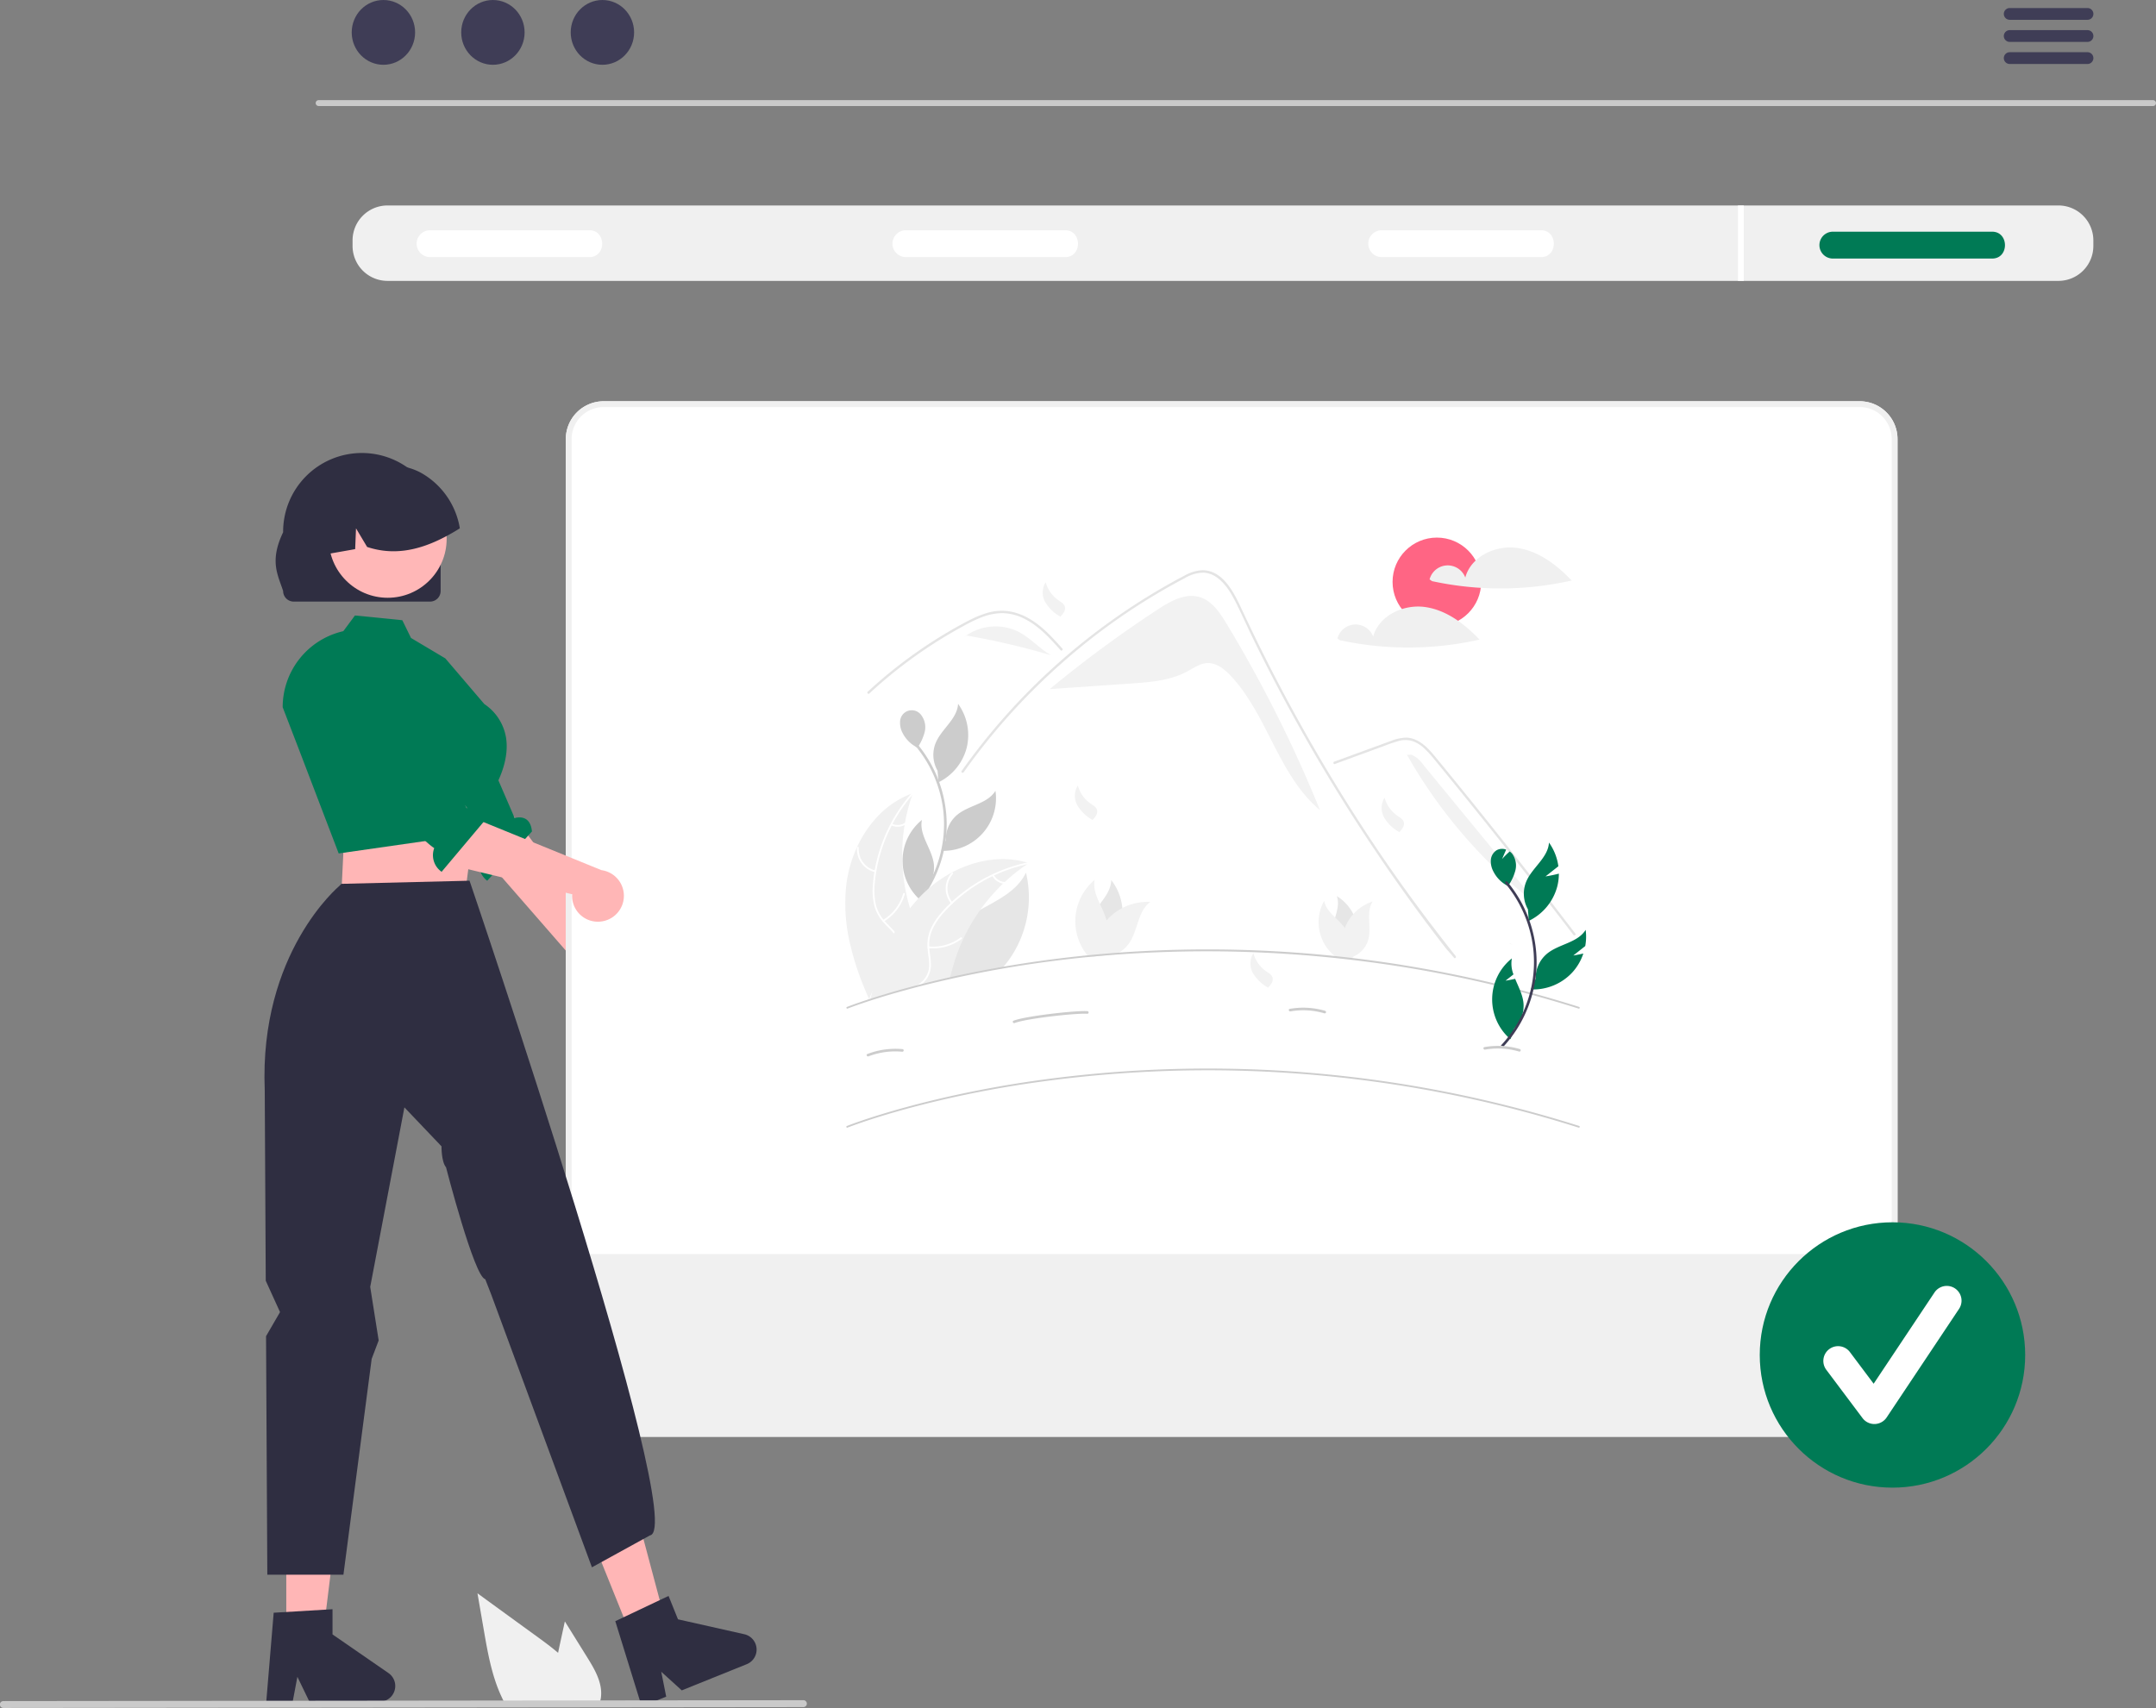 <svg xmlns="http://www.w3.org/2000/svg" width="743.11" height="588.834" viewBox="0 0 743.11 588.834" xmlns:xlink="http://www.w3.org/1999/xlink" role="img" artist="Katerina Limpitsouni" source="https://undraw.co/"><rect x="0" y="0" width="743.11" height="588.834" fill="#808080" stroke="none"/><path d="M970.562,192.136H338.239a1.016,1.016,0,0,1,0-2.031H970.562a1.016,1.016,0,0,1,0,2.031Z" transform="translate(-228.445 -155.583)" fill="#cacaca"/><ellipse cx="132.149" cy="11.169" rx="10.925" ry="11.169" fill="#3f3d56"/><ellipse cx="169.891" cy="11.169" rx="10.925" ry="11.169" fill="#3f3d56"/><ellipse cx="207.633" cy="11.169" rx="10.925" ry="11.169" fill="#3f3d56"/><path d="M947.945,158.351h-26.81a2.03,2.03,0,0,0,0,4.06h26.81a2.03,2.03,0,0,0,0-4.06Z" transform="translate(-228.445 -155.583)" fill="#3f3d56"/><path d="M947.945,165.971h-26.81a2.03,2.03,0,0,0,0,4.06h26.81a2.03,2.03,0,0,0,0-4.06Z" transform="translate(-228.445 -155.583)" fill="#3f3d56"/><path d="M947.945,173.581h-26.81a2.03,2.03,0,0,0,0,4.06h26.81a2.03,2.03,0,0,0,0-4.06Z" transform="translate(-228.445 -155.583)" fill="#3f3d56"/><path d="M937.933,226.419H361.993a12.048,12.048,0,0,0-12.03,12.03v1.94a12.048,12.048,0,0,0,12.03,12.03H937.933a12.048,12.048,0,0,0,12.03-12.03v-1.94A12.048,12.048,0,0,0,937.933,226.419Z" transform="translate(-228.445 -155.583)" fill="#f0f0f0"/><path d="M431.499,244.219H376.676a4.629,4.629,0,0,1,0-9.259h54.823C437.469,234.877,437.529,244.303,431.499,244.219Z" transform="translate(-228.445 -155.583)" fill="#fff"/><path d="M595.499,244.219H540.676a4.629,4.629,0,0,1,0-9.259h54.823C601.469,234.877,601.529,244.303,595.499,244.219Z" transform="translate(-228.445 -155.583)" fill="#fff"/><path d="M759.499,244.219H704.676a4.629,4.629,0,0,1,0-9.259h54.823C765.469,234.877,765.529,244.303,759.499,244.219Z" transform="translate(-228.445 -155.583)" fill="#fff"/><path d="M914.999,244.719H860.176a4.629,4.629,0,0,1,0-9.259h54.823C920.969,235.377,921.029,244.803,914.999,244.719Z" transform="translate(-228.445 -155.583)" fill="#007a55"/><rect x="599.019" y="70.836" width="2" height="26" fill="#fff"/><path d="M434.985,495.444a8.876,8.876,0,0,1-9.465-9.78l-53.111-60.946,16.487-10.037,47.022,63.064a8.924,8.924,0,0,1-.933,17.699Z" transform="translate(-228.445 -155.583)" fill="#ffb6b6"/><path d="M356.51,398.791s-4.162,2.16,2.07,9.896c4.989,6.194,26.599,35.828,35.554,42.288a6.973,6.973,0,0,0,2.239,8.25l15.422-16.996c-.504-5.175-3.975-5.126-5.955-4.623l-5.67-13.125-20.897-34.003-19.782,6.699Z" transform="translate(-228.445 -155.583)" fill="#007a55"/><path d="M869.433,650.919H436.494a13.045,13.045,0,0,1-13.03-13.03V306.949A13.045,13.045,0,0,1,436.494,293.919H869.433a13.045,13.045,0,0,1,13.03,13.03V637.889A13.045,13.045,0,0,1,869.433,650.919Z" transform="translate(-228.445 -155.583)" fill="#fff"/><path d="M869.433,650.919H436.494a13.045,13.045,0,0,1-13.03-13.03V306.949A13.045,13.045,0,0,1,436.494,293.919H869.433a13.045,13.045,0,0,1,13.03,13.03V637.889A13.045,13.045,0,0,1,869.433,650.919Zm-432.939-355a11.042,11.042,0,0,0-11.03,11.03V637.889A11.043,11.043,0,0,0,436.494,648.919H869.433a11.043,11.043,0,0,0,11.03-11.03V306.949A11.042,11.042,0,0,0,869.433,295.919Z" transform="translate(-228.445 -155.583)" fill="#f0f0f0"/><path d="M651.152,370.515c-2.297-3.799-5.019-7.856-9.282-9.097-4.937-1.437-10.008,1.417-14.31,4.234A416.991,416.991,0,0,0,590.45,392.994l.013.147,27.692-1.91c6.669-.46,13.567-.983,19.461-4.138,2.236-1.197,4.416-2.796,6.951-2.908,3.149-.138,5.894,2.061,8.051,4.358,12.762,13.59,16.455,34.372,30.773,46.312A454.381,454.381,0,0,0,651.152,370.515Z" transform="translate(-228.445 -155.583)" fill="#f2f2f2"/><path d="M729.598,485.782c-1.411-1.782-1.988-2.199-3.38-3.998q-17.003-21.99-31.962-45.466-10.161-15.944-19.314-32.5-4.358-7.871-8.477-15.866-3.196-6.199-6.25-12.472c-.582-1.194-1.148-2.394-1.711-3.597-1.326-2.828-2.628-5.67-4.025-8.46-1.593-3.18-3.531-6.513-6.456-8.649a8.808,8.808,0,0,0-4.588-1.766,12.798,12.798,0,0,0-6.642,1.903,213.817,213.817,0,0,0-42.045,28.994,218.889,218.889,0,0,0-34.159,37.918c-.302.431-1.016.019-.711-.415q1.8-2.545,3.671-5.036a220.098,220.098,0,0,1,56.191-52.413q5.466-3.542,11.137-6.752c1.906-1.079,3.82-2.145,5.766-3.144a14.049,14.049,0,0,1,6.115-1.895c7.419-.115,11.261,8.287,13.9,13.941q1.244,2.669,2.518,5.321,4.815,10.07,10,19.957,3.2,6.104,6.541,12.137,10.396,18.786,22.099,36.811c10.335,15.918,20.589,29.979,32.363,44.865C730.505,485.612,729.925,486.199,729.598,485.782Z" transform="translate(-228.445 -155.583)" fill="#e4e4e4"/><path d="M594.016,379.756c-.431-.481-.859-.961-1.293-1.442-3.421-3.784-7.092-7.524-11.791-9.693a17.106,17.106,0,0,0-7.167-1.661,20.452,20.452,0,0,0-7.441,1.623c-1.12.448-2.216.956-3.295,1.496-1.233.621-2.444,1.282-3.649,1.95q-3.394,1.878-6.7,3.921-6.578,4.065-12.744,8.751-3.196,2.43-6.261,5.019-2.85,2.405-5.585,4.94c-.39.36-.972-.222-.582-.582.481-.448.967-.892,1.453-1.332q2.059-1.862,4.185-3.652,3.876-3.27,7.952-6.288,6.339-4.695,13.114-8.754,3.386-2.026,6.865-3.883c.7-.373,1.409-.739,2.125-1.085a33.88,33.88,0,0,1,5.052-2.057,17.974,17.974,0,0,1,7.631-.75,19.867,19.867,0,0,1,7.04,2.436c4.613,2.578,8.191,6.565,11.673,10.456C594.949,379.566,594.37,380.151,594.016,379.756Z" transform="translate(-228.445 -155.583)" fill="#e4e4e4"/><path d="M688.535,418.966l11.054-4.043,5.488-2.007a56.129,56.129,0,0,1,5.418-1.866,8.548,8.548,0,0,1,4.904.062,11.303,11.303,0,0,1,3.825,2.371,31.041,31.041,0,0,1,3.138,3.351c1.195,1.436,2.372,2.887,3.555,4.333q7.321,8.953,14.546,17.984,7.225,9.031,14.353,18.138,7.146,9.13,14.193,18.336.863,1.128,1.725,2.257c.317.416,1.033.006.711-.416q-7.099-9.299-14.298-18.521-7.216-9.245-14.532-18.411-7.316-9.166-14.73-18.252-1.847-2.264-3.701-4.522c-1.042-1.27-2.073-2.554-3.216-3.736-2.098-2.17-4.72-4.088-7.858-4.14a15.166,15.166,0,0,0-5.345,1.175c-1.848.669-3.692,1.35-5.537,2.025l-11.131,4.071-2.783,1.018c-.494.181-.281.977.219.794Z" transform="translate(-228.445 -155.583)" fill="#e4e4e4"/><path d="M579.477,373.382a17.846,17.846,0,0,0-17.973,1.285,256.35,256.35,0,0,1,29.165,6.807C586.69,379.143,583.578,375.49,579.477,373.382Z" transform="translate(-228.445 -155.583)" fill="#f2f2f2"/><path d="M561.448,374.658l-1.081.879c.366-.308.746-.596,1.137-.869Z" transform="translate(-228.445 -155.583)" fill="#f2f2f2"/><path d="M718.809,419.006a9.201,9.201,0,0,0-3.892-3.249l-1.52.06a172.359,172.359,0,0,0,45.908,52.483Z" transform="translate(-228.445 -155.583)" fill="#f2f2f2"/><path d="M575.953,486.817c-.664.895-1.369,1.761-2.117,2.588-6.509,1.1-12.547,2.288-18.078,3.496q-2.399.523-4.667,1.051l.035-.108a21.942,21.942,0,0,1,1.623-11.522c.097-.222.197-.445.3-.664a21.516,21.516,0,0,1,4.138-5.98,39.865,39.865,0,0,1,9.175-6.466c6.228-3.47,12.721-6.534,15.703-12.786A37.013,37.013,0,0,1,575.953,486.817Z" transform="translate(-228.445 -155.583)" fill="#e6e6e6"/><path d="M542.169,470.15a42.88,42.88,0,0,0,7.36-9.912,43.735,43.735,0,0,0,4.263-11.529,42.012,42.012,0,0,0,.798-12.441,43.537,43.537,0,0,0-9.213-23.237q-.483-.609-.989-1.2c-.376-.44-1.004.204-.63.641a42.534,42.534,0,0,1,9.786,22.381,42.297,42.297,0,0,1-12.015,34.667c-.409.41.232,1.04.641.63Z" transform="translate(-228.445 -155.583)" fill="#ccc"/><path d="M545.745,413.792a10.889,10.889,0,0,1-1.071-.457c-.017.027-.034.055-.052.082Z" transform="translate(-228.445 -155.583)" fill="#e6e6e6"/><path d="M546.045,402.231a4.028,4.028,0,0,0-7.371,2.154,7.344,7.344,0,0,0,.875,3.902,11.352,11.352,0,0,0,5.126,5.048,16.738,16.738,0,0,0,2.476-5.368A6.875,6.875,0,0,0,546.045,402.231Z" transform="translate(-228.445 -155.583)" fill="#ccc"/><path d="M561.644,413.333a18.389,18.389,0,0,0-2.981-15.106c-.274,5.272-5.767,8.674-7.749,13.567a10.974,10.974,0,0,0,.677,9.488l.337,3.996A18.389,18.389,0,0,0,561.644,413.333Z" transform="translate(-228.445 -155.583)" fill="#ccc"/><path d="M571.55,428.206c-2.724,4.522-9.172,4.936-13.224,8.32a10.974,10.974,0,0,0-3.871,8.689l-1.585,3.684a18.121,18.121,0,0,0,18.68-20.693Z" transform="translate(-228.445 -155.583)" fill="#ccc"/><path d="M546.2,438.258a18.121,18.121,0,0,0-.265,27.876l1.329-3.784a10.974,10.974,0,0,0,3.035-9.015C549.608,448.101,545.143,443.43,546.2,438.258Z" transform="translate(-228.445 -155.583)" fill="#ccc"/><path d="M546.499,489.342a13.963,13.963,0,0,1-6.714,7.437q-.237.132-.474.256c-.131.07-.265.137-.4.201-1.082.243-2.174.449-3.259.68l-.009.003q-2.43.685-4.584,1.335c-.807.24-1.587.477-2.333.711-.099.028-.194.059-.293.089-.128.04-.254.08-.379.117-.003-.006-.006-.009-.006-.015l0-.006c-.577-1.289-1.136-2.582-1.671-3.895a96.228,96.228,0,0,1-5.01-15.612,59.45,59.45,0,0,1-1.252-19.795,43.743,43.743,0,0,1,3.703-13.184q.415-.893.869-1.766c.091-.183.186-.364.286-.545l0-.003c.009-.018.021-.036.032-.057l.044-.081,0-.003q.394-.731.821-1.442a37.807,37.807,0,0,1,4.98-6.628,30.944,30.944,0,0,1,11.584-7.864l.003,0c.212-.083.427-.159.642-.236-.082.231-.164.46-.243.691a61.902,61.902,0,0,0-2.473,9.54c-.043.249-.086.501-.126.753a63.983,63.983,0,0,0,.547,23.557c.003.021.009.042.013.063q.547,2.574,1.315,5.093c.012.048.025.093.04.14.099.326.203.651.308.974q.457,1.411.985,2.801C545.497,478.06,548.34,483.86,546.499,489.342Z" transform="translate(-228.445 -155.583)" fill="#f0f0f0"/><path d="M543.21,429.297q-.191.217-.374.434a54.406,54.406,0,0,0-6.762,9.908c-.094.178-.189.358-.28.539a53.954,53.954,0,0,0-5.302,15.749l0,.006c-.009.051-.017.102-.026.156l0.0.006c-.217,1.284-.383,2.579-.498,3.874a23.36,23.36,0,0,0,.328,7.318,12.993,12.993,0,0,0,2.669,5.363c.124.158.254.312.39.467.106.122.215.244.327.363,1.043,1.127,2.193,2.189,3.167,3.388a11.87,11.87,0,0,1,1.186,1.73,8.207,8.207,0,0,1,.454,6.7,21.288,21.288,0,0,1-4.668,7.09c-2.027,2.278-4.164,4.615-5.095,7.576-.099.028-.194.059-.293.089-.128.04-.254.08-.379.117.031.075.064.149.098.224a.265.265,0,0,1-.107-.221.038.038,0,0,1,.003-.018l0-.006a.228.228,0,0,1,.008-.063,12.274,12.274,0,0,1,.951-2.371c0-.006,0-.006.003-.009,2.129-4.044,6.164-6.902,8.238-11.023a8.307,8.307,0,0,0,.502-7.301,9.973,9.973,0,0,0-1.214-1.937c-.933-1.196-2.074-2.247-3.104-3.344-.257-.27-.502-.547-.738-.83a13.722,13.722,0,0,1-2.798-5.102,21.599,21.599,0,0,1-.609-7.28c.098-1.561.28-3.124.533-4.674.031-.201.066-.399.103-.6l0-.003a55.427,55.427,0,0,1,12.511-26.338l.003,0c.119-.145.243-.29.368-.431C543.063,428.552,543.468,429.007,543.21,429.297Z" transform="translate(-228.445 -155.583)" fill="#fff"/><path d="M530.101,456.289a8.146,8.146,0,0,1-6.272-8.482.304.304,0,0,1,.607.025,7.543,7.543,0,0,0,5.85,7.878c.381.087.193.665-.186.579Z" transform="translate(-228.445 -155.583)" fill="#fff"/><path d="M532.803,472.749a15.702,15.702,0,0,0,6.936-9.101c.107-.376.686-.19.579.186a16.332,16.332,0,0,1-7.237,9.456c-.335.203-.611-.339-.278-.54Z" transform="translate(-228.445 -155.583)" fill="#fff"/><path d="M535.902,439.567a4.611,4.611,0,0,0,4.368-.258c.333-.207.608.335.278.54a5.167,5.167,0,0,1-4.831.296.314.314,0,0,1-.196-.382.305.305,0,0,1,.382-.196Z" transform="translate(-228.445 -155.583)" fill="#fff"/><path d="M583.059,453.146c-.206.134-.405.27-.611.406l-.003.003a60.695,60.695,0,0,0-7.71,6.124l-.003.003c-.19.172-.378.348-.562.523a64.137,64.137,0,0,0-13.719,19.093l-.026.054a62.35,62.35,0,0,0-3.332,8.84c-.449,1.534-.867,3.131-1.336,4.708q-2.399.523-4.667,1.051-2.879.666-5.545,1.337-1.157.284-2.272.573a22.237,22.237,0,0,1-4.362,1.372c-1.082.243-2.174.449-3.259.68l-.009.003q-2.43.685-4.584,1.335c-.807.24-1.587.477-2.333.711-.099.028-.194.059-.293.089.185-.777.373-1.561.574-2.338,0-.006,0-.006.003-.009a91.389,91.389,0,0,1,7.526-20.261c.1-.193.2-.388.313-.578a59.437,59.437,0,0,1,4.618-7.275c.207-.286.424-.57.643-.853l.003-.003q1.378-1.773,2.91-3.436c.178-.196.362-.392.546-.586.089-.094.181-.187.273-.281.344-.356.698-.71,1.058-1.051.565-.544,1.147-1.073,1.742-1.587a43.73,43.73,0,0,1,7.773-5.346c.018-.009.039-.021.057-.03,8.013-4.302,17.311-5.997,25.926-3.475C582.62,453.012,582.836,453.076,583.059,453.146Z" transform="translate(-228.445 -155.583)" fill="#f0f0f0"/><path d="M531.059,499.253a25.053,25.053,0,0,1,4.584-1.335Q533.214,498.603,531.059,499.253Z" transform="translate(-228.445 -155.583)" fill="#fff"/><path d="M583.01,453.431c-.188.038-.377.078-.562.121a54.57,54.57,0,0,0-11.365,3.842c-.185.085-.367.171-.546.259a53.987,53.987,0,0,0-13.716,9.385l-.003.003a1.258,1.258,0,0,0-.113.109l-.003.003q-1.418,1.337-2.732,2.793a23.402,23.402,0,0,0-4.146,6.04,13.059,13.059,0,0,0-1.098,5.889c.008.201.018.404.035.608.01.162.024.323.04.488.225,2.221.711,4.469.391,6.706a8.219,8.219,0,0,1-3.647,5.611q-1.157.284-2.272.573c.143-.061.283-.128.424-.198a8.321,8.321,0,0,0,4.797-5.528c.478-2.254-.023-4.571-.269-6.818-.039-.362-.069-.718-.087-1.075a.26.26,0,0,1-.003-.048,13.665,13.665,0,0,1,.839-5.743,21.646,21.646,0,0,1,3.896-6.179c1.021-1.189,2.104-2.327,3.24-3.409.146-.145.294-.284.443-.42A55.564,55.564,0,0,1,570.534,456.989a55.356,55.356,0,0,1,11.864-4.044c.185-.04.374-.081.559-.118C583.34,452.749,583.39,453.353,583.01,453.431Z" transform="translate(-228.445 -155.583)" fill="#fff"/><path d="M556.29,467.09a8.146,8.146,0,0,1,.099-10.548c.257-.295.727.091.47.386a7.543,7.543,0,0,0-.072,9.812c.252.299-.246.648-.497.35Z" transform="translate(-228.445 -155.583)" fill="#fff"/><path d="M548.538,481.859a15.702,15.702,0,0,0,11.018-3.091c.312-.236.662.261.35.497a16.332,16.332,0,0,1-11.471,3.193c-.39-.04-.284-.639.104-.599Z" transform="translate(-228.445 -155.583)" fill="#fff"/><path d="M570.99,457.231a4.611,4.611,0,0,0,3.643,2.424c.39.035.284.634-.104.599a5.167,5.167,0,0,1-4.036-2.672.314.314,0,0,1,.073-.423.305.305,0,0,1,.423.073Z" transform="translate(-228.445 -155.583)" fill="#fff"/><path d="M614.984,474.383a18.883,18.883,0,0,1-6.007,10.095q-.328.288-.671.561c-.561.049-1.119.101-1.67.155q-.686.063-1.36.13l-.079.007-.057-.492-.229-1.987a11.27,11.27,0,0,1-.989-9.718,24.084,24.084,0,0,1,3.631-5.884c1.943-2.583,3.835-5.136,3.904-8.282a18.791,18.791,0,0,1,3.837,9.657A18.333,18.333,0,0,1,614.984,474.383Z" transform="translate(-228.445 -155.583)" fill="#e6e6e6"/><path d="M624.929,466.531c-4.386,3.188-4.236,9.822-7.337,14.269a11.103,11.103,0,0,1-3.603,3.267,11.422,11.422,0,0,1-1.205.595q-2.28.177-4.477.376c-.561.049-1.119.101-1.67.155q-.686.063-1.36.13c-.002-.165-.002-.332.002-.497a18.951,18.951,0,0,1,4.565-11.937c.135-.157.273-.31.413-.462a18.449,18.449,0,0,1,5.038-3.803A18.781,18.781,0,0,1,624.929,466.531Z" transform="translate(-228.445 -155.583)" fill="#f2f2f2"/><path d="M607.155,483.656l-.344,1.021-.175.517q-.686.063-1.36.13l-.079.007c-.499.052-.994.101-1.486.153q-.196-.225-.384-.458a18.581,18.581,0,0,1,2.418-26.093c-.551,2.88.556,5.586,1.808,8.316a36.096,36.096,0,0,1,2.29,5.64,12.597,12.597,0,0,1,.307,1.471A11.264,11.264,0,0,1,607.155,483.656Z" transform="translate(-228.445 -155.583)" fill="#f2f2f2"/><path d="M694.03,485.608c-.088.139-.179.275-.273.408-.223-.024-.444-.046-.665-.07q-.58-.06-1.158-.12c-.048-.004-.096-.01-.143-.014l-.239-.464-.446-.865a9.119,9.119,0,0,1-3.538-7.077,19.525,19.525,0,0,1,1.062-5.503c.731-2.512,1.431-4.989.58-7.39a15.244,15.244,0,0,1,5.678,6.216,14.865,14.865,0,0,1,1.417,4.447A15.315,15.315,0,0,1,694.03,485.608Z" transform="translate(-228.445 -155.583)" fill="#e6e6e6"/><path d="M700.121,479.29a9.129,9.129,0,0,1-5.114,6.037l-.309.355-.347.4c-.197-.022-.396-.044-.594-.066-.223-.024-.444-.046-.665-.07q-.58-.06-1.158-.12c-.056-.149-.106-.301-.153-.454a15.349,15.349,0,0,1,.201-9.852q.084-.236.179-.466a14.983,14.983,0,0,1,2.726-4.323,15.197,15.197,0,0,1,6.694-4.353C699.177,470.05,701.193,475.033,700.121,479.29Z" transform="translate(-228.445 -155.583)" fill="#f2f2f2"/><path d="M693.076,485.507l.016.44q-.58-.06-1.158-.12c-.048-.004-.096-.01-.143-.014q-1.42-.143-2.825-.269c-.209-.157-.416-.321-.618-.494a15.001,15.001,0,0,1-3.477-18.921c.408,2.339,2.024,4.07,3.758,5.776a29.67,29.67,0,0,1,3.353,3.616,10.305,10.305,0,0,1,.655,1.028,9.138,9.138,0,0,1,.398,7.902Z" transform="translate(-228.445 -155.583)" fill="#f2f2f2"/><path d="M772.923,503.104a.295.295,0,0,1-.285.21.314.314,0,0,1-.09-.015,423.762,423.762,0,0,0-81.837-17.217c-.297-.033-.596-.066-.893-.099-.335-.036-.668-.069-1-.105q-.872-.09-1.74-.18c-.072-.006-.144-.015-.216-.021q-2.134-.216-4.247-.404a426.063,426.063,0,0,0-70.68-.491q-2.777.216-5.451.458c-.683.06-1.363.123-2.034.189q-.836.076-1.656.159l-.096.009c-.608.063-1.21.123-1.809.186q-3.671.382-7.135.809c-44.872,5.502-72.896,16.591-73.175,16.702a.3.3,0,0,1-.222-.557c.279-.111,28.359-11.223,73.301-16.735q3.374-.413,6.763-.776c.737-.078,1.471-.153,2.208-.228.057-.006.114-.009.168-.015.623-.063,1.243-.123,1.866-.183.881-.084,1.758-.165,2.639-.243q3.046-.274,6.101-.5a422.794,422.794,0,0,1,60.388-.15q3.949.274,7.896.623c1.605.138,3.211.291,4.816.449.114.012.228.024.344.036.65.063,1.297.132,1.947.201.479.048.955.099,1.435.153.335.036.671.072,1.003.111a426.147,426.147,0,0,1,81.496,17.25A.295.295,0,0,1,772.923,503.104Z" transform="translate(-228.445 -155.583)" fill="#ccc"/><path d="M599.943,426.399a11.227,11.227,0,0,0,4.472,6.278c.845.575,1.844,1.127,2.133,2.107a2.51,2.51,0,0,1-.262,1.842,7.453,7.453,0,0,1-1.157,1.51l-.041.153a13.61,13.61,0,0,1-5.248-4.958,6.69,6.69,0,0,1,.102-6.933" transform="translate(-228.445 -155.583)" fill="#f2f2f2"/><path d="M705.574,437.525a6.69,6.69,0,0,1,.102-6.933,11.227,11.227,0,0,0,4.472,6.278c.845.575,1.844,1.127,2.133,2.107a2.51,2.51,0,0,1-.262,1.842,7.454,7.454,0,0,1-1.157,1.51l-.041.153A13.61,13.61,0,0,1,705.574,437.525Z" transform="translate(-228.445 -155.583)" fill="#f2f2f2"/><path d="M660.345,491.141a6.69,6.69,0,0,1,.102-6.933,11.227,11.227,0,0,0,4.472,6.278c.845.575,1.844,1.127,2.133,2.107a2.51,2.51,0,0,1-.262,1.842,7.454,7.454,0,0,1-1.157,1.51l-.041.153A13.61,13.61,0,0,1,660.345,491.141Z" transform="translate(-228.445 -155.583)" fill="#f2f2f2"/><circle cx="495.251" cy="200.612" r="15.276" fill="#ff6584"/><path d="M751.263,344.474c-7.403-1.001-15.856,3.001-17.774,10.221a6.469,6.469,0,0,0-12.309.632l.848.607a111.507,111.507,0,0,0,48.122-.218C764.999,350.304,758.666,345.475,751.263,344.474Z" transform="translate(-228.445 -155.583)" fill="#f0f0f0"/><path d="M719.513,364.842c-7.403-1.001-15.856,3.001-17.774,10.221a6.469,6.469,0,0,0-12.309.632l.848.607a111.507,111.507,0,0,0,48.122-.218C733.249,370.672,726.916,365.843,719.513,364.842Z" transform="translate(-228.445 -155.583)" fill="#f0f0f0"/><path d="M749.888,481.289a10.887,10.887,0,0,1-1.067-.466c-.018.027-.035.055-.052.082Z" transform="translate(-228.445 -155.583)" fill="#e6e6e6"/><path d="M588.758,363.242a6.69,6.69,0,0,1,.102-6.933,11.227,11.227,0,0,0,4.472,6.278c.845.575,1.844,1.127,2.133,2.107a2.51,2.51,0,0,1-.262,1.842,7.453,7.453,0,0,1-1.157,1.51l-.041.153A13.61,13.61,0,0,1,588.758,363.242Z" transform="translate(-228.445 -155.583)" fill="#f2f2f2"/><path d="M772.638,544.349a.294.294,0,0,1-.09-.014,422.93,422.93,0,0,0-193.609-14.613c-6.071.974-12.158,2.098-18.093,3.343-1.515.317-3.087.658-4.672,1.012-1.893.422-3.76.856-5.551,1.29q-1.16.275-2.275.554c-1.126.278-2.268.567-3.492.886-1.368.353-2.758.723-4.133,1.1l-.015.004 0.0 0c-1.552.424-3.096.86-4.59,1.296-.808.233-1.589.464-2.336.691-.084.023-.158.045-.233.068l-.161.049c-.093.028-.185.056-.277.082l-.006.002 0.0 0-.243.075c-.29.088-.573.173-.851.259-7.352,2.266-11.393,3.879-11.433,3.894a.3.3,0,1,1-.223-.556c.04-.016,4.102-1.636,11.48-3.911.279-.086.563-.171.854-.259l.226-.07.023-.008c.091-.026.183-.054.275-.082l.161-.049c.08-.024.159-.048.24-.07.742-.226,1.525-.457,2.336-.691,1.494-.436,3.039-.872,4.593-1.296l.015-.004v-0c1.379-.378,2.774-.75,4.147-1.104,1.226-.319,2.371-.609,3.498-.887q1.119-.279,2.279-.555c1.793-.435,3.664-.869,5.56-1.292,1.587-.355,3.162-.696,4.679-1.013,5.944-1.247,12.04-2.373,18.121-3.348a423.524,423.524,0,0,1,193.884,14.633.299.299,0,0,1-.09.585Z" transform="translate(-228.445 -155.583)" fill="#ccc"/><path d="M578.182,508.278c3.672-1.499,21.076-3.481,25.029-3.188a.45.45,0,0,0,.05-.897c-4.12-.305-21.673,1.729-25.496,3.289-.534.218-.116,1.014.417.796Z" transform="translate(-228.445 -155.583)" fill="#ccc"/><path d="M527.808,519.758a25.766,25.766,0,0,1,11.654-1.586.45.45,0,0,0,.068-.896,26.783,26.783,0,0,0-12.123,1.678c-.539.207-.136,1.011.401.805Z" transform="translate(-228.445 -155.583)" fill="#ccc"/><path d="M673.215,504.262a25.766,25.766,0,0,1,11.742.678.45.45,0,0,0,.239-.866,26.783,26.783,0,0,0-12.22-.678c-.569.1-.328.966.239.866Z" transform="translate(-228.445 -155.583)" fill="#ccc"/><path d="M761.136,457.735l4.433-3.51a18.245,18.245,0,0,0-3.234-8.161c-.317,5.27-5.839,8.625-7.861,13.502a10.974,10.974,0,0,0,.598,9.493l.304,3.999a18.389,18.389,0,0,0,9.814-11.864,17.763,17.763,0,0,0,.549-4.422C763.509,457.372,761.136,457.735,761.136,457.735Z" transform="translate(-228.445 -155.583)" fill="#007a55"/><path d="M750.671,493.036c-1.768.406-3.313.642-3.313.642l2.736-2.166a10.229,10.229,0,0,1-.554-5.524,18.121,18.121,0,0,0-.497,27.873l1.36-3.773a10.974,10.974,0,0,0,3.11-8.989C753.168,498.311,751.753,495.673,750.671,493.036Z" transform="translate(-228.445 -155.583)" fill="#007a55"/><path d="M748.799,449.126a30.555,30.555,0,0,0-2.639,2.619l1.412-3.261a3.915,3.915,0,0,0-3.283.218,4.371,4.371,0,0,0-1.994,3.354,7.344,7.344,0,0,0,.842,3.909,11.352,11.352,0,0,0,5.083,5.091,16.738,16.738,0,0,0,2.521-5.347,6.875,6.875,0,0,0-1.058-5.745A4.516,4.516,0,0,0,748.799,449.126Z" transform="translate(-228.445 -155.583)" fill="#007a55"/><path d="M770.721,484.992l4.11-3.254a17.911,17.911,0,0,0,.141-5.59c-2.762,4.499-9.213,4.86-13.293,8.21a10.974,10.974,0,0,0-3.943,8.656l-1.615,3.671a18.389,18.389,0,0,0,14.245-5.845,18.13,18.13,0,0,0,3.806-6.523C772.347,484.743,770.721,484.992,770.721,484.992Z" transform="translate(-228.445 -155.583)" fill="#007a55"/><path d="M748.239,513.121q-1.177,1.519-2.495,2.923c.327.099.644.195.956.291q1.155-1.254,2.202-2.597.175-.225.35-.458a42.758,42.758,0,0,0,3.433-5.284,43.579,43.579,0,0,0,4.313-11.289c.018-.069.033-.135.048-.204.243-1.084.443-2.181.599-3.28.033-.222.063-.446.093-.668q.112-.912.189-1.824a41.567,41.567,0,0,0,.018-6.662,43.454,43.454,0,0,0-2.354-11.115c-.09-.255-.18-.509-.279-.761-.054-.15-.111-.3-.168-.449a43.46,43.46,0,0,0-6.215-10.987c-.096-.123-.192-.243-.288-.362q-.341-.427-.692-.845a.389.389,0,0,0-.632.03.459.459,0,0,0-.006.605c.189.225.377.452.557.683.225.273.44.551.65.833a42.654,42.654,0,0,1,8.393,20.946,41.573,41.573,0,0,1-.836,14.027h-.003a42.23,42.23,0,0,1-2.741,8.048q-.355.773-.74,1.531a41.802,41.802,0,0,1-2.199,3.831Q749.386,511.652,748.239,513.121Z" transform="translate(-228.445 -155.583)" fill="#3f3d56"/><path d="M740.309,517.441a25.766,25.766,0,0,1,11.742.678.45.45,0,0,0,.239-.866,26.783,26.783,0,0,0-12.22-.678c-.569.1-.328.966.239.866Z" transform="translate(-228.445 -155.583)" fill="#ccc"/><path d="M424.463,587.919v49.97a12.048,12.048,0,0,0,12.03,12.03H869.433a12.048,12.048,0,0,0,12.03-12.03v-49.97Z" transform="translate(-228.445 -155.583)" fill="#f0f0f0"/><path id="b405c775-c625-4fc1-a95a-61245d5ac2c5-134" data-name="a1ca5f83-7fa1-45b1-9d3b-bf096f25c0e5" d="M380.319,359.338v-20.257a27.145,27.145,0,1,0-54.289-.035v.035c-4.784,9.97-1.791,14.709,0,20.257a3.651,3.651,0,0,0,3.645,3.645h46.998A3.651,3.651,0,0,0,380.319,359.338Z" transform="translate(-228.445 -155.583)" fill="#2f2e41"/><polygon points="119.704 285.866 118.447 291.855 117.379 313.946 160.311 308.133 163.607 282.553 159.05 275.066 119.704 285.866" fill="#ffb6b6"/><circle cx="133.63" cy="185.765" r="20.319" fill="#ffb7b7"/><path d="M331.463,413.919l-5.587-14.516A26.88,26.88,0,0,1,346.693,373.203l.077-.018,4.018-5.413,16.323,1.633,2.992,6.115,11.828,7.043,13.452,15.752a17.313,17.313,0,0,1,7.481,11.595c1.546,9.876-5.369,19.758-6.191,20.891l-2.119,11.936-49.001,7.022-.374.047Z" transform="translate(-228.445 -155.583)" fill="#007a55"/><path d="M340.81,346.675c.184-.029.368-.068.552-.097,3.169-.562,6.339-1.115,9.499-1.686l.291-7.163,3.828,6.416c8.733,2.898,16.903,1.26,24.59-2.355a69.421,69.421,0,0,0,7.366-4.061,26.927,26.927,0,0,0-13.23-19.055c-.291-.165-.572-.31-.863-.456a.009.009,0,0,1-.01-.01c-.494-.233-.998-.456-1.502-.659a22.382,22.382,0,0,0-23.494,4.555C341.634,328.027,338.843,337.806,340.81,346.675Z" transform="translate(-228.445 -155.583)" fill="#2f2e41"/><polygon points="217.392 563.591 229.29 558.794 216.452 510.618 198.891 517.697 217.392 563.591" fill="#ffb6b6"/><path d="M440.52,714.493l18.357-8.704,3.248,8.059L484.985,718.99a5.427,5.427,0,0,1,.838,10.329L463.431,738.345l-7.073-6.415,1.706,8.579-8.443,3.403Z" transform="translate(-228.445 -155.583)" fill="#2f2e41"/><polygon points="98.675 562.324 111.504 562.323 117.607 512.841 98.673 512.842 98.675 562.324" fill="#ffb6b6"/><path d="M320.144,616.371l-0-.133,4.819-8.304-4.92-10.809-.349-65.694c-1.938-47.474,25.604-70.294,25.821-70.519l.597-.621,44.17-1.081s76.138,223.513,62.184,225.708h0l-20,11L397.789,601.967,395.693,596.592c-3.756-.692-13.52-38.584-13.52-38.584-1.637-1.943-1.552-7.226-1.552-7.226l-12.789-13.427-11.787,61.891,2.915,18.46-2.412,6.347-9.624,73.572-.11.844h-26.233Z" transform="translate(-228.445 -155.583)" fill="#2f2e41"/><path d="M322.776,711.578l20.279-1.21v8.689l19.28,13.316a5.427,5.427,0,0,1-3.084,9.893h-24.143l-4.161-8.594-1.625,8.594h-9.103Z" transform="translate(-228.445 -155.583)" fill="#2f2e41"/><path d="M435.478,473.292a8.876,8.876,0,0,1-9.826-9.417l-40.583-9.761L355.413,422.558,371.511,411.909l20.97,26.024,43.265,17.638a8.924,8.924,0,0,1-.268,17.721Z" transform="translate(-228.445 -155.583)" fill="#ffb6b6"/><path d="M334.614,390.781s-4.078,2.314,2.44,9.812c5.218,6.002,31.863,41.269,41.055,47.388a6.973,6.973,0,0,0,2.547,8.16l14.773-17.564c-.698-5.153-4.165-4.973-6.124-4.396l-6.975-13.539-21.344-32.558-23.453.972Z" transform="translate(-228.445 -155.583)" fill="#007a55"/><circle cx="652.278" cy="467.132" r="45.741" fill="#007a55"/><path d="M874.483,646.521a5.087,5.087,0,0,1-4.07-2.036l-12.479-16.639a5.088,5.088,0,1,1,8.141-6.105l8.164,10.885,20.968-31.452a5.088,5.088,0,1,1,8.467,5.645l-24.957,37.436a5.09,5.09,0,0,1-4.092,2.264C874.577,646.52,874.53,646.521,874.483,646.521Z" transform="translate(-228.445 -155.583)" fill="#fff"/><path d="M430.844,726.959l-7.71-12.39-1.54,7.08c-.27,1.24-.54,2.5-.79,3.75-2.19-1.87-4.52-3.6-6.8-5.26q-10.5-7.62-20.99-15.26l2.19,12.7c1.35,7.82,2.76,15.8,6.1,22.95.37.81.77,1.61,1.2,2.39h32.54a10.488,10.488,0,0,0,.54-2.24.775.775,0,0,0,.01-.15C436.104,735.679,433.424,731.109,430.844,726.959Z" transform="translate(-228.445 -155.583)" fill="#f0f0f0"/><path d="M505.386,744.11l-275.75.307a1.191,1.191,0,1,1,0-2.381l275.75-.307a1.191,1.191,0,0,1,0,2.381Z" transform="translate(-228.445 -155.583)" fill="#cacaca"/></svg>